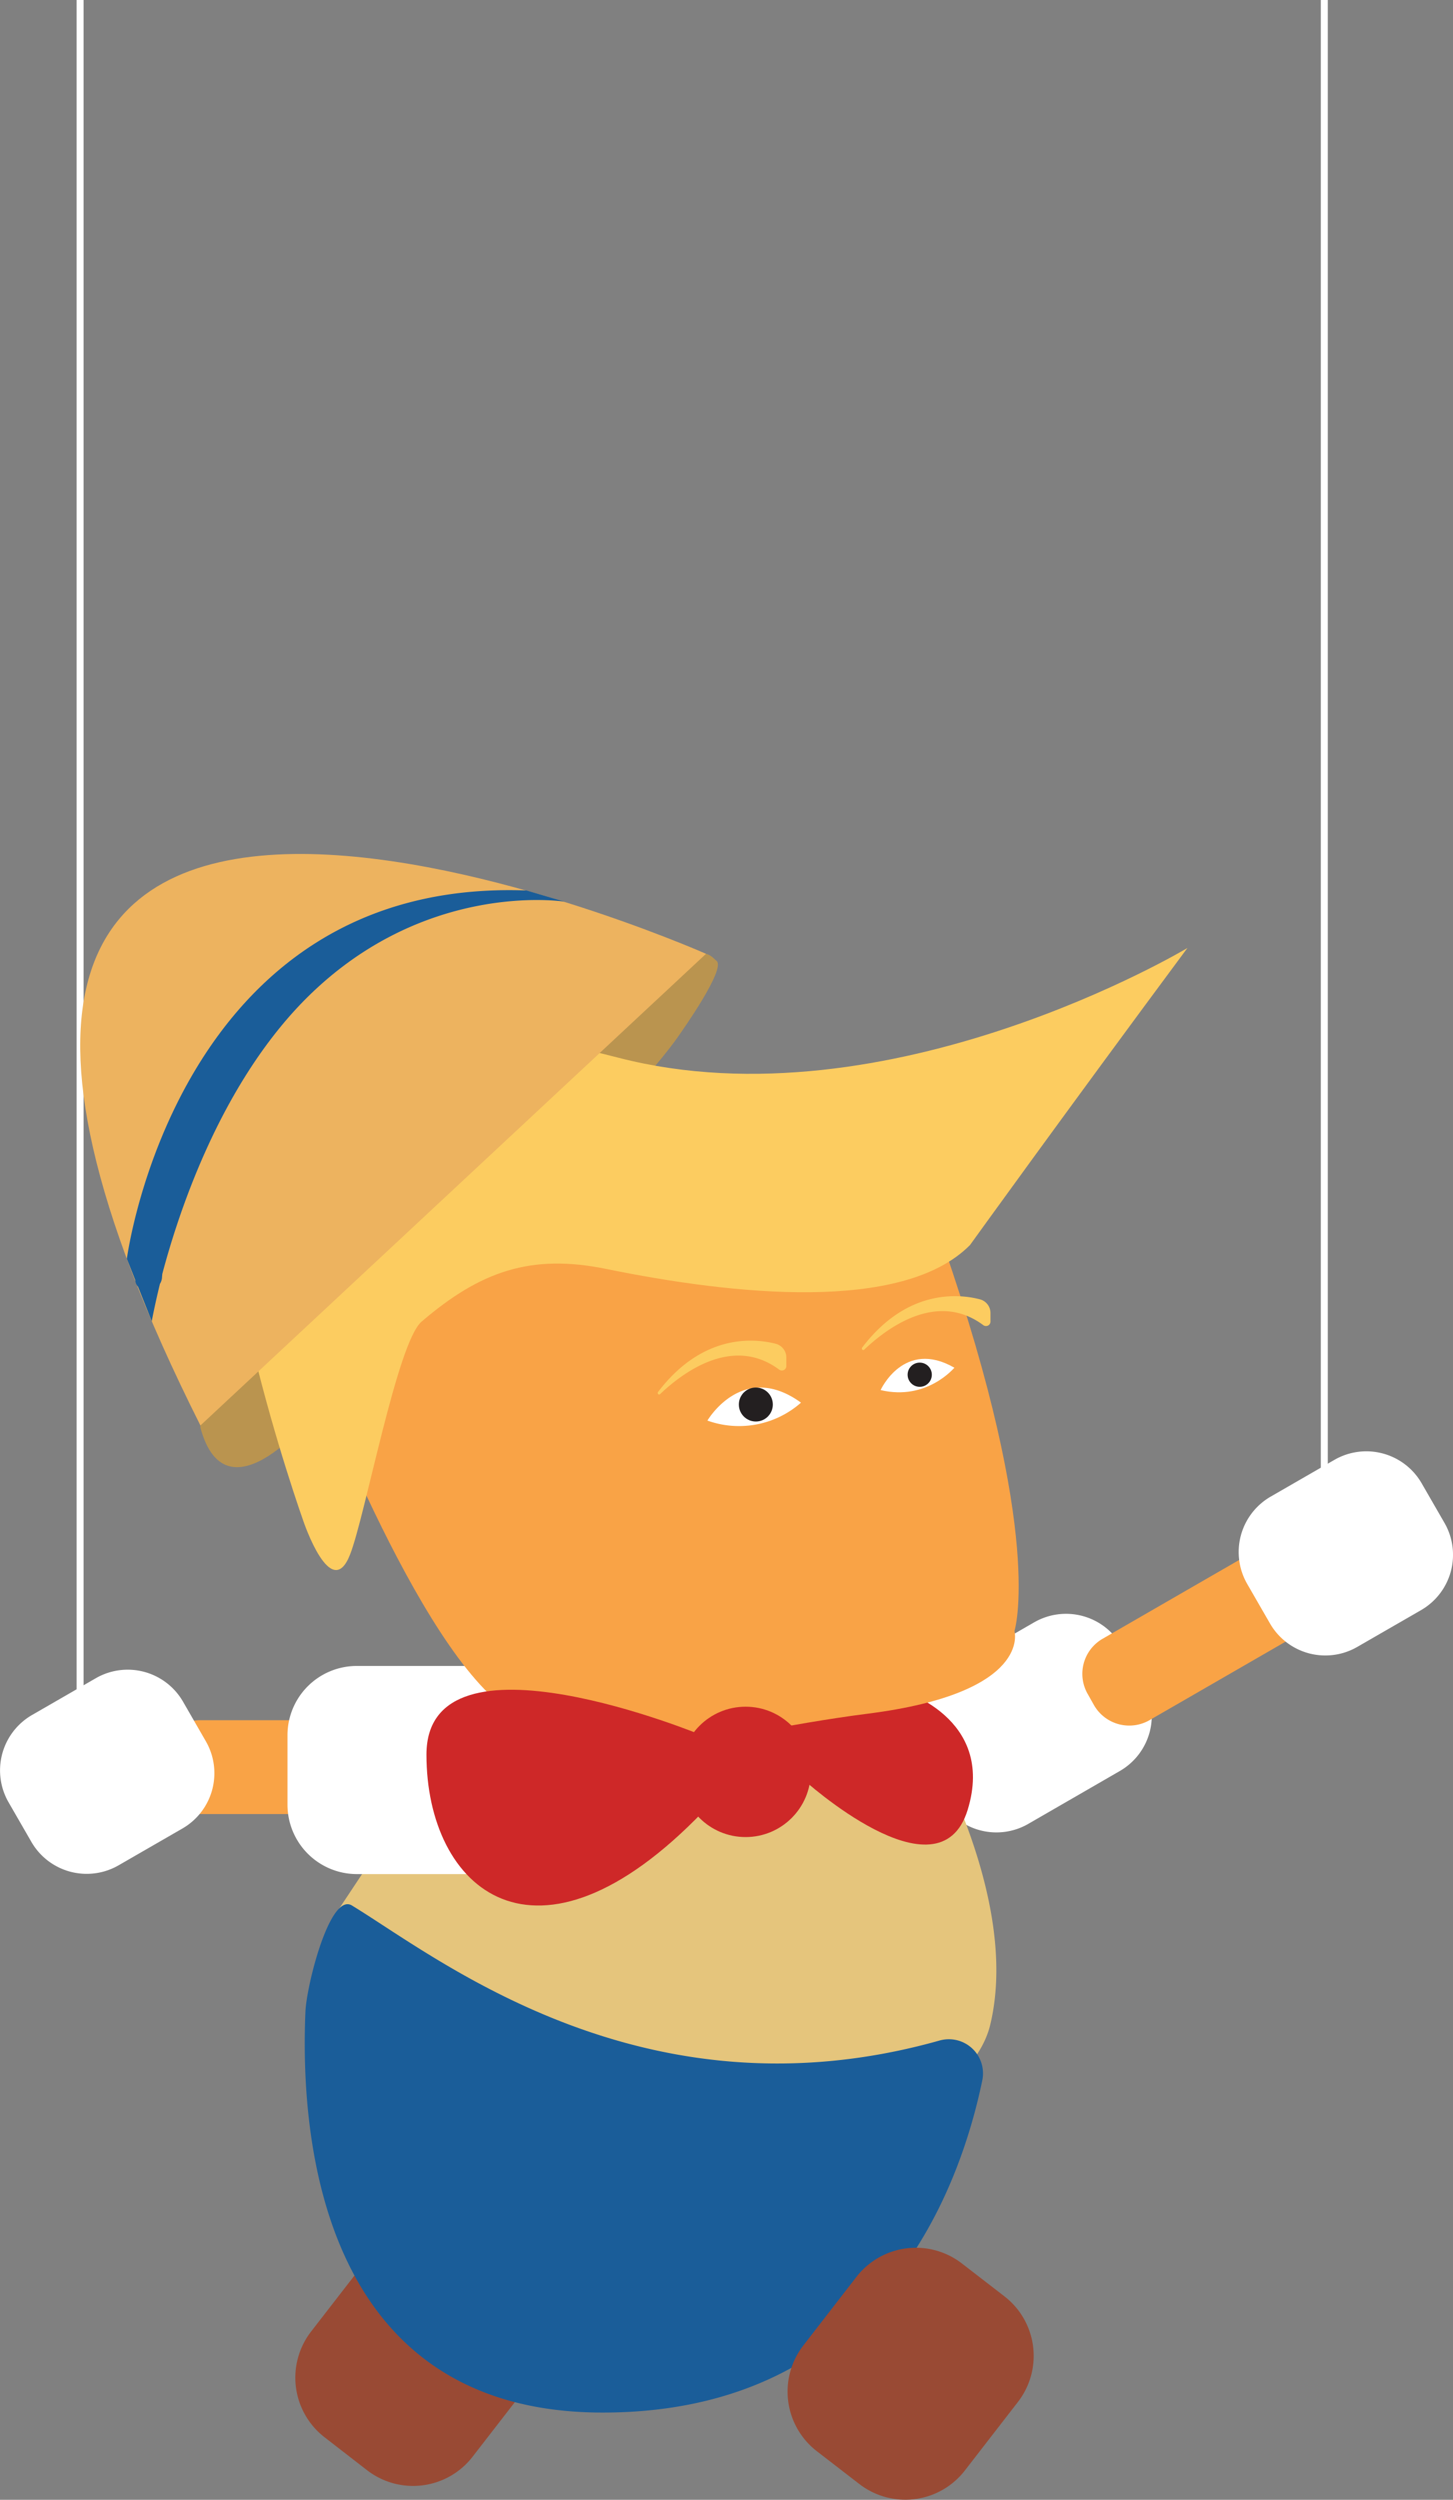 <svg xmlns="http://www.w3.org/2000/svg" viewBox="0 0 624.19 1073.78"><rect x="0" y="0" width="624.19" height="1073.78" fill="#808080" stroke="none"/><defs><style>.cls-1{fill:#994a34;}.cls-2{fill:none;stroke:#fff;stroke-width:3px;}.cls-3{fill:#f9a346;}.cls-4{fill:#fff;}.cls-5{fill:#e5c57c;}.cls-6{fill:#ce2828;}.cls-7{fill:#1a5d99;}.cls-8{fill:#ba944f;}.cls-9{fill:#fccc60;}.cls-10{fill:#231f20;}.cls-11{fill:#edb35f;}</style></defs>
<title>Asset 4</title><g id="Layer_2" data-name="Layer 2">

<g id="Layer_1-2" data-name="Layer 1"><path class="cls-1" d="M139.44,1046.92l18.27,14.16a32.32,32.32,0,0,0,45.34-5.85l22.81-29.46A32.31,32.31,0,0,0,220,980.43l-18.27-14.15a32.32,32.32,0,0,0-45.34,5.84l-22.81,29.46A32.37,32.37,0,0,0,139.44,1046.92Z"/><line class="cls-2" x1="568.9" x2="568.9" y2="636.4"/><line class="cls-2" x1="34.4" x2="34.4" y2="759.8"/><path class="cls-3" d="M68.6,756.3v5.5A17.41,17.41,0,0,0,86,779.2h79.5a17.41,17.41,0,0,0,17.4-17.4v-5.5a17.41,17.41,0,0,0-17.4-17.4H86A17.41,17.41,0,0,0,68.6,756.3Z"/><path class="cls-4" d="M394.9,757.1l9.4,16.3a27.43,27.43,0,0,0,37.5,10l39.3-22.7a27.43,27.43,0,0,0,10-37.5l-9.4-16.3a27.43,27.43,0,0,0-37.5-10l-39.3,22.7A27.43,27.43,0,0,0,394.9,757.1Z"/><path class="cls-3" d="M467.3,727.7l2.7,4.8a17.47,17.47,0,0,0,23.8,6.4l68.8-39.7a17.47,17.47,0,0,0,6.4-23.8l-2.7-4.8a17.47,17.47,0,0,0-23.8-6.4l-68.8,39.7A17.39,17.39,0,0,0,467.3,727.7Z"/><path class="cls-4" d="M535.8,680.4l9.8,17a27.43,27.43,0,0,0,37.5,10l27.4-15.8a27.43,27.43,0,0,0,10-37.5l-9.8-17a27.43,27.43,0,0,0-37.5-10l-27.4,15.8A27.48,27.48,0,0,0,535.8,680.4Z"/><path class="cls-4" d="M3.7,774.2l9.8,17a27.43,27.43,0,0,0,37.5,10l27.4-15.8a27.43,27.43,0,0,0,10-37.5l-9.8-17a27.43,27.43,0,0,0-37.5-10L13.7,736.7A27.48,27.48,0,0,0,3.7,774.2Z"/><path class="cls-4" d="M62,522l-3,19.4a27.58,27.58,0,0,0,23,31.3l31.2,4.8a27.58,27.58,0,0,0,31.3-23l3-19.4a27.58,27.58,0,0,0-23-31.3L93.3,499A27.66,27.66,0,0,0,62,522Z"/><path class="cls-5" d="M143.4,823.3l56.8-85.6a27,27,0,0,1,22.6-12.1l148.1.2a27,27,0,0,1,23.6,13.9c14.6,25.9,42.1,83.3,30.9,130C411.1,929.4,231,971.1,144.2,854.6A27.22,27.22,0,0,1,143.4,823.3Z"/><path class="cls-4" d="M123.5,745.3v30A29.83,29.83,0,0,0,153.2,805h53.1A29.83,29.83,0,0,0,236,775.3v-30a29.83,29.83,0,0,0-29.7-29.7H153.2A29.77,29.77,0,0,0,123.5,745.3Z"/><path class="cls-4" d="M387.8,759.2l9.4-91.6"/><path class="cls-6" d="M344.8,764.1s58.6,53.4,70.9,13.3-29.5-51.6-29.5-51.6l-55,14.8"/><path class="cls-3" d="M153.4,477s208.2-67.6,251.8,57.7,30.6,165.9,30.6,165.9,7.8,26.5-63,35.5-124.2,31.5-164.7-10.5-83.5-162.2-83.5-162.2S99.4,482.5,153.4,477Z"/><path class="cls-6" d="M302.1,745.6s-118.9-49.5-118.9,8.1S230,853,302.1,778.1"/><circle class="cls-6" cx="320.3" cy="761.1" r="28"/><path class="cls-7" d="M151.2,818.5c36.7,22.3,125.3,93.8,252.4,58a14.67,14.67,0,0,1,18.4,17c-9.5,46-43.5,142.8-163.1,142.8-121.2,0-130-118.3-127.7-172C131.6,853.1,141.7,812.7,151.2,818.5Z"/><path class="cls-8" d="M286.62,419.07S83.07,565.31,86.09,613.23c11.39,42.12,50.07-7.35,50.07-7.35S263.51,484.25,290.6,446.26c2.65-3.72,21.47-30.35,17.17-33.55C303.7,408.92,301.76,406.45,286.62,419.07Z"/><path class="cls-9" d="M130.3,653.3s11.9,35.5,20.1,14.4c6.6-16.9,20.2-91,30.7-100,25.2-21.6,47-29.3,79.5-22.6C315,556.2,387.8,564,416.7,534.8c0,0,40.6-56.4,93.4-127.6,0,0-128.3,77-244.2,47.2-63.7-16.4-142.7-27.8-163.3,17.8S130.3,653.3,130.3,653.3Z"/><path class="cls-4" d="M303.9,610.2s15.1-25.9,40.2-7.7A40.25,40.25,0,0,1,303.9,610.2Z"/><path class="cls-4" d="M378.3,597.1s10-22.1,31.7-9.6C409.9,587.5,398.2,601.8,378.3,597.1Z"/><path class="cls-9" d="M283.6,598.8c9.8-9.3,31.2-25.3,51.1-10.5a1.93,1.93,0,0,0,3.1-1.5v-3.7a6.1,6.1,0,0,0-4.6-5.9c-9.3-2.4-31.4-4.4-50.5,20.7C282.2,598.6,283,599.4,283.6,598.8Z"/><path class="cls-9" d="M371.3,579.7c9.8-9.3,31.2-25.3,51.1-10.5a1.93,1.93,0,0,0,3.1-1.5V564a6.1,6.1,0,0,0-4.6-5.9c-9.3-2.4-31.4-4.4-50.5,20.7C369.9,579.5,370.7,580.3,371.3,579.7Z"/><circle class="cls-10" cx="324.7" cy="603.3" r="7.3"/><circle class="cls-10" cx="395.1" cy="590.5" r="5.2"/><path class="cls-11" d="M303.3,409.7S-106.9,228.1,86.1,612.3"/><path class="cls-7" d="M226.2,382.5C75.8,376.9,54.5,540.7,54.5,540.7l3.6,9.1a4.53,4.53,0,0,0,1.2,2.9l5.9,14.8s1.1-6.1,3.5-16a6.18,6.18,0,0,0,.9-2.8c0-.5.1-.9.1-1.4C77,519.7,94,469.5,127,433.6c52-56.4,115.5-46.3,115.5-46.3Z"/><path class="cls-1" d="M350.89,1052.89,369.17,1067a32.32,32.32,0,0,0,45.34-5.84l22.81-29.46a32.31,32.31,0,0,0-5.85-45.34L413.2,972.24a32.32,32.32,0,0,0-45.34,5.85l-22.81,29.46A32.37,32.37,0,0,0,350.89,1052.89Z"/></g></g></svg>
